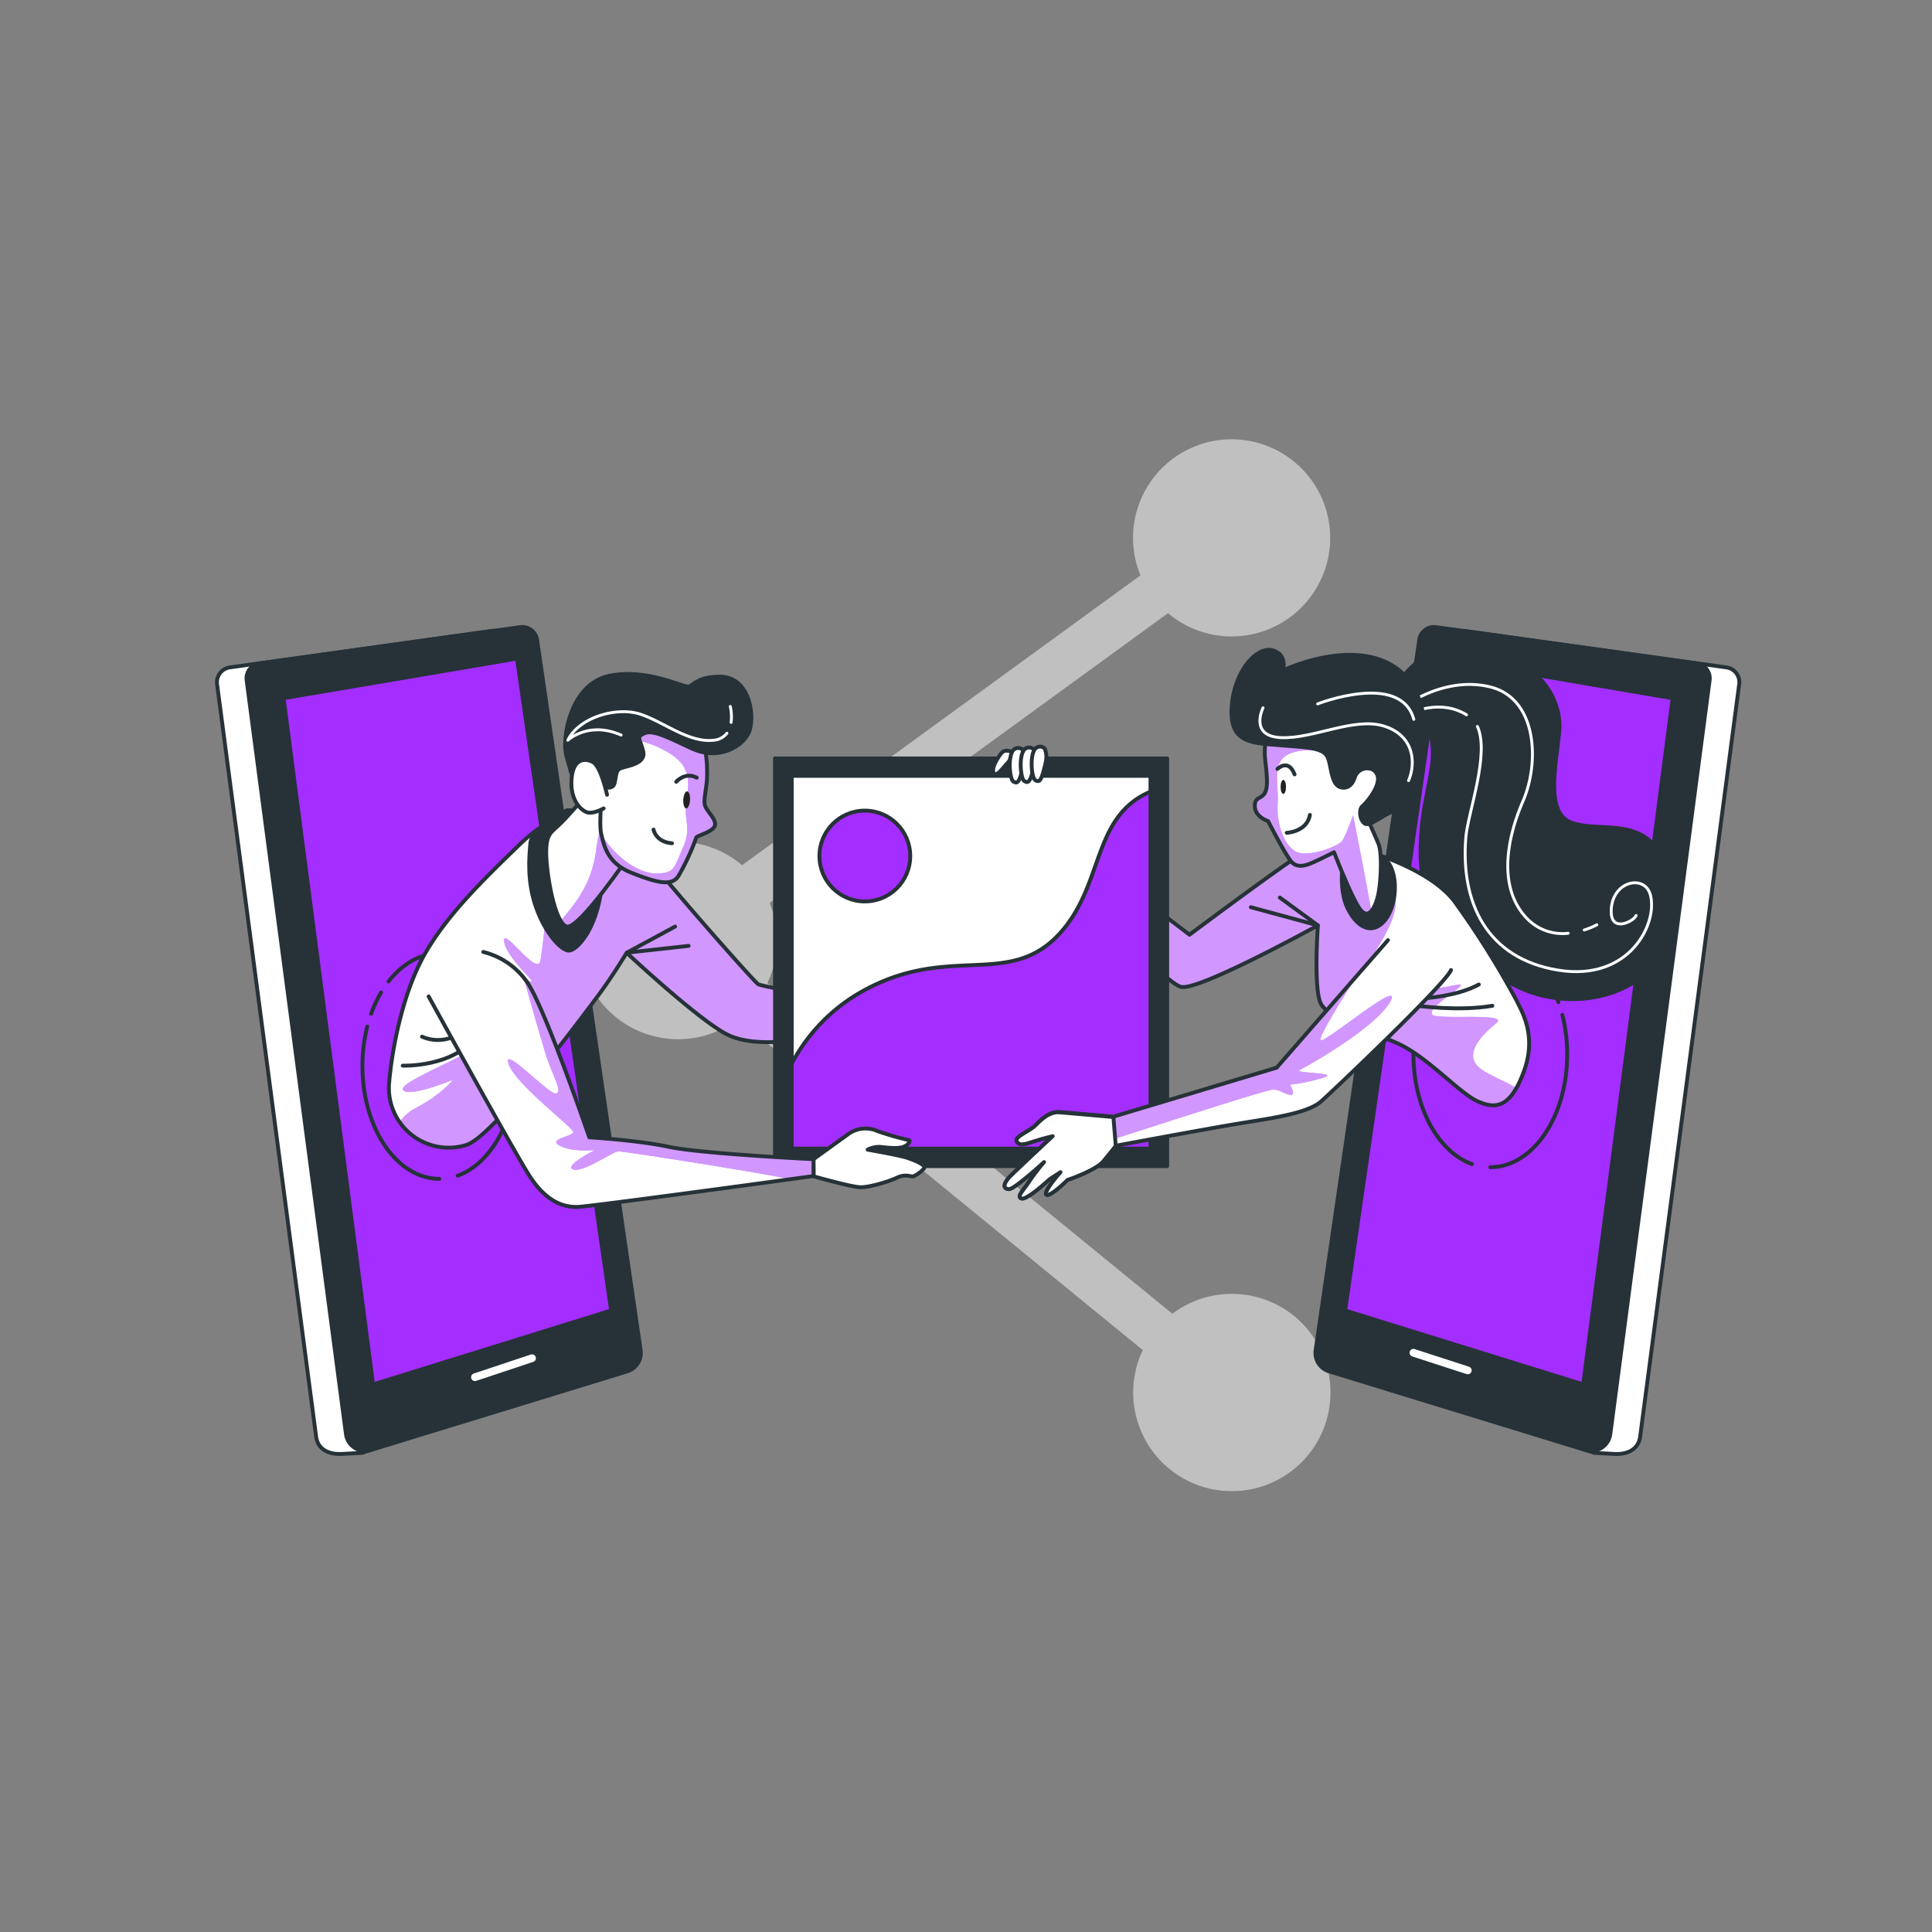 <svg xmlns="http://www.w3.org/2000/svg" xmlns:xlink="http://www.w3.org/1999/xlink" viewBox="0 0 500 500"><rect x="0" y="0" width="500" height="500" fill="#808080" stroke="none"/><defs><clipPath id="freepik--clip-path--inject-44"><path d="M351.34,219.56s-9.06-1.61-13.49.8-30,21.54-30,21.54l-21.74-16.5v10.67s15.1,18.12,19.53,19.32,35.43-15.9,35.43-15.9-1.2,16.71.81,20.33,11.68,6.65,19.53,10.07,16.11,12.89,20.94,15.1,8.66,1.61,12.08-7.85-.81-15.7-2-18.32a228.17,228.17,0,0,0-15.91-25.37C369.67,224.19,351.34,219.56,351.34,219.56Z" style="fill:#fff;stroke:#263238;stroke-linecap:round;stroke-linejoin:round"></path></clipPath><clipPath id="freepik--clip-path-2--inject-44"><path d="M148.79,211.34s-5-1.77-14.33,7.25-18.58,18-24.42,28.13-8.67,25-9.37,34a15.45,15.45,0,0,0,20,15.6c7-2.06,30.37-33.64,34.08-38.6s7.43-11.14,7.43-11.14,19.46,18.22,26.54,21.4S207,269,207,269l.53-12s-10.44-1.77-11.32-2.3-15.92-17.51-23.71-26.89-13.09-15.21-17-16.63A8.52,8.52,0,0,0,148.79,211.34Z" style="fill:#fff;stroke:#263238;stroke-linecap:round;stroke-linejoin:round"></path></clipPath><clipPath id="freepik--clip-path-3--inject-44"><path d="M151.62,205.86s-3.72,4.42-6.37,7.07-3.89,2.66-3.89,7.79,2.18,18.36,5.36,19.07,16.22-18.54,16.22-18.54l-4.6-17.69S153.39,203.38,151.62,205.86Z" style="fill:#fff;stroke:#263238;stroke-linecap:round;stroke-linejoin:round"></path></clipPath><clipPath id="freepik--clip-path-4--inject-44"><path d="M182,192.76c.84,2.12,1,4.55,1,7.61,0,3.54-1.06,6.55-.53,8.14s3.18,3.72,2.48,5.31-4.78,2.47-4.78,3a60.22,60.22,0,0,1-4.6,9.9c-1.77,2.83-6,1.59-12.21-.88s-7.07-7.08-7.78-10.09.53-13.62.88-21.23c.19-4,1-6.93,5-8.72a16.77,16.77,0,0,1,16,1.61A11.58,11.58,0,0,1,182,192.76Z" style="fill:#fff;stroke:#263238;stroke-linecap:round;stroke-linejoin:round"></path></clipPath><clipPath id="freepik--clip-path-5--inject-44"><path d="M110.93,257.87s21,38.21,25.83,46,9.73,8.49,12.56,8.49,61.21-8,61.21-8V300s-29-1.41-37.33-3.18-20.7-2.48-20.7-2.48S141,260.7,136.4,254.15a19.53,19.53,0,0,0-11.32-7.78" style="fill:#fff;stroke:#263238;stroke-linecap:round;stroke-linejoin:round"></path></clipPath><clipPath id="freepik--clip-path-6--inject-44"><path d="M359.2,243.31l-28.8,33L288.12,289s-11.27-1-13.89-1.21-4.63,1.81-6.24,3.42-5.64,3-4.83,4.23,2.21.61,4.83-.2,4.43-1.21,4.43-1.21-8.66,8.06-10.87,10.27-1.82,3.42-.41,3.42,9.06-7,9.06-7a56.28,56.28,0,0,0-3.82,5c-1.41,2.21-3.43,4-2,4.43s7.25-5,7.25-5l2.82-1.82s-4.63,5.24-3.62,5.84,5.43-3.82,5.43-3.82,7.25-2.42,9.26-4.83,3.23-4,3.23-4,22.75-4.23,31.2-5.64,18.33-2.62,21.95-5.84,32.21-30.4,33.62-34" style="fill:#fff;stroke:#263238;stroke-linecap:round;stroke-linejoin:round"></path></clipPath><clipPath id="freepik--clip-path-7--inject-44"><path d="M329.2,185.93a21.31,21.31,0,0,0-1.82,10.27c.61,5.24.81,7.85-.2,9.26s-2.61.81-2.41,3.43,3.42,3.62,3.42,3.62,4.43,8.66,6,10.47,3.82,1,5.64.2,5.43-2.62,5.43-2.62,4.63,12.08,6.85,14.9,4-1,4.63-4.23,1-10.47,0-12.88-3.83-8.66-3.83-8.66,5.84-.8,9.47-8.66-4-18.12-15.1-20.53S330.4,183.11,329.2,185.93Z" style="fill:#fff;stroke:#263238;stroke-linecap:round;stroke-linejoin:round"></path></clipPath></defs><g id="freepik--Icon--inject-44"><path d="M318.78,334.85A25.36,25.36,0,0,0,303.41,340L198.59,254.4a25.43,25.43,0,0,0,.59-20.71l103.1-75a25.51,25.51,0,1,0-7.13-9.78l-103.1,75a25.56,25.56,0,1,0-1.12,39.86L295.75,349.4a25.53,25.53,0,1,0,23-14.55Z" style="fill:#fff;opacity:0.5"></path></g><g id="freepik--device-1--inject-44"><path d="M131.33,166.6l26.82,183.85c.35,2.42-62.08,24.83-64.42,25.55l-5.47.29c-3.54.09-6-1.39-6.44-4.43L56.18,177.07a3.87,3.87,0,0,1,3.31-4.35L127,163.31A3.88,3.88,0,0,1,131.33,166.6Z" style="fill:#fff;stroke:#263238;stroke-linecap:round;stroke-linejoin:round"></path><path d="M139,165.59,165.8,349.44a5,5,0,0,1-3.45,5.46L95.91,375.29a5,5,0,0,1-6.37-4.1L63.83,176.06a3.88,3.88,0,0,1,3.32-4.35l67.45-9.41A3.89,3.89,0,0,1,139,165.59Z" style="fill:#263238;stroke:#263238;stroke-linecap:round;stroke-linejoin:round"></path><line x1="122.92" y1="356.42" x2="137.69" y2="351.5" style="fill:none;stroke:#fff;stroke-linecap:round;stroke-linejoin:round;stroke-width:2px"></line><polygon points="133.8 170.43 73.39 180.7 96.55 358.28 158.16 339.15 133.8 170.43" style="fill:#A32EFF;stroke:#263238;stroke-linecap:round;stroke-linejoin:round"></polygon></g><g id="freepik--device-2--inject-44"><path d="M375,166.6,348.13,350.45c-.35,2.42,62.08,24.83,64.42,25.55l5.47.29c3.54.09,6-1.39,6.44-4.43L450.1,177.07a3.87,3.87,0,0,0-3.32-4.35l-67.45-9.41A3.88,3.88,0,0,0,375,166.6Z" style="fill:#fff;stroke:#263238;stroke-linecap:round;stroke-linejoin:round"></path><path d="M367.3,165.59,340.48,349.44a5,5,0,0,0,3.45,5.46l66.44,20.39a5,5,0,0,0,6.37-4.1l25.71-195.13a3.88,3.88,0,0,0-3.32-4.35l-67.45-9.41A3.89,3.89,0,0,0,367.3,165.59Z" style="fill:#263238;stroke:#263238;stroke-linecap:round;stroke-linejoin:round"></path><line x1="365.79" y1="350.09" x2="379.86" y2="354.66" style="fill:none;stroke:#fff;stroke-linecap:round;stroke-linejoin:round;stroke-width:2px"></line><polygon points="372.48 170.43 432.89 180.7 409.73 358.28 348.12 339.15 372.48 170.43" style="fill:#A32EFF;stroke:#263238;stroke-linecap:round;stroke-linejoin:round"></polygon></g><g id="freepik--Photo--inject-44"><path d="M100.56,254c3.51-4.51,8.1-7.25,13.13-7.25,11,0,19.9,13.06,19.9,29.18,0,13.71-6.46,25.22-15.16,28.34" style="fill:none;stroke:#263238;stroke-linecap:round;stroke-linejoin:round"></path><path d="M96.06,262.36a32.52,32.52,0,0,1,2.56-5.52" style="fill:none;stroke:#263238;stroke-linecap:round;stroke-linejoin:round"></path><path d="M113.69,305.07c-11,0-19.89-13.07-19.89-29.18a41.55,41.55,0,0,1,1.25-10.23" style="fill:none;stroke:#263238;stroke-linecap:round;stroke-linejoin:round"></path><path d="M398.82,251c-3.51-4.51-8.1-7.25-13.13-7.25-11,0-19.89,13.06-19.89,29.18,0,13.71,6.45,25.22,15.15,28.34" style="fill:none;stroke:#263238;stroke-linecap:round;stroke-linejoin:round"></path><path d="M403.32,259.36a32.52,32.52,0,0,0-2.56-5.52" style="fill:none;stroke:#263238;stroke-linecap:round;stroke-linejoin:round"></path><path d="M385.69,302.07c11,0,19.9-13.07,19.9-29.18a41.54,41.54,0,0,0-1.26-10.23" style="fill:none;stroke:#263238;stroke-linecap:round;stroke-linejoin:round"></path><path d="M362.82,175.46s8.25-11.88,21.54-8.05,20.14,12.88,19.13,22.35-3.42,20.74,3.22,23.15,16.51-1,22,6.65,7.65,19.53-.2,29.59S403.29,261.84,390.2,254s-22.35-17.92-22.55-32.42,4-21.14,3-29.4-3.22-8.86-3.22-8.86Z" style="fill:#263238;stroke:#263238;stroke-linecap:round;stroke-linejoin:round"></path><path d="M382.35,188c3.28,7.14-2.53,22.6-3,28.77-1.35,16.82,5.38,31.28,23.88,34.3s25.89-12.1,23.88-19.5c-1.43-5.23-9.42-3.7-10.09,3.36s6.05,3.36,6.39,2" style="fill:none;stroke:#fff;stroke-linecap:round;stroke-linejoin:round;stroke-width:0.75px"></path><path d="M365.21,184.52s7.46-3.74,14.32.47" style="fill:none;stroke:#fff;stroke-linecap:round;stroke-linejoin:round;stroke-width:0.75px"></path><path d="M410,240.68a19.12,19.12,0,0,0,3.26-1.35" style="fill:none;stroke:#fff;stroke-linecap:round;stroke-linejoin:round;stroke-width:0.75px"></path><path d="M362.85,183.17s10.76-8.41,22.87-5.38,12.78,19.5,8.41,29.59-6.39,22.54,1,30.27a12.76,12.76,0,0,0,10.72,3.88" style="fill:none;stroke:#fff;stroke-linecap:round;stroke-linejoin:round;stroke-width:0.75px"></path><path d="M351.34,219.56s-9.06-1.61-13.49.8-30,21.54-30,21.54l-21.74-16.5v10.67s15.1,18.12,19.53,19.32,35.43-15.9,35.43-15.9-1.2,16.71.81,20.33,11.68,6.65,19.53,10.07,16.11,12.89,20.94,15.1,8.66,1.61,12.08-7.85-.81-15.7-2-18.32a228.17,228.17,0,0,0-15.91-25.37C369.67,224.19,351.34,219.56,351.34,219.56Z" style="fill:#fff"></path><g style="clip-path:url(#freepik--clip-path--inject-44)"><path d="M382.15,275.63c-2.88-3.52,1.6-8,5.12-10.87s-15.67-.64-16.63-2.24,4.16-4.48,7-7-8.45,2.81-15-1S352.09,252,352.09,252s7-9.59,8.63-15.35-1-6.71-1-6.71l-1.88-8.25c-3.77-1.39-6.54-2.09-6.54-2.09s-9.06-1.61-13.49.8-30,21.54-30,21.54l-21.74-16.5v10.67s15.1,18.12,19.53,19.32,35.43-15.9,35.43-15.9-1.2,16.71.81,20.33,11.68,6.65,19.53,10.07,16.11,12.89,20.94,15.1c3.93,1.8,7.2,1.74,10.12-3.44C389.33,279.6,384,277.87,382.15,275.63Z" style="fill:#A32EFF"></path><path d="M382.15,275.63c-2.88-3.52,1.6-8,5.12-10.87s-15.67-.64-16.63-2.24,4.16-4.48,7-7-8.45,2.81-15-1S352.09,252,352.09,252s7-9.59,8.63-15.35-1-6.71-1-6.71l-1.88-8.25c-3.77-1.39-6.54-2.09-6.54-2.09s-9.06-1.61-13.49.8-30,21.54-30,21.54l-21.74-16.5v10.67s15.1,18.12,19.53,19.32,35.43-15.9,35.43-15.9-1.2,16.71.81,20.33,11.68,6.65,19.53,10.07,16.11,12.89,20.94,15.1c3.93,1.8,7.2,1.74,10.12-3.44C389.33,279.6,384,277.87,382.15,275.63Z" style="fill:#fff;opacity:0.5"></path></g><path d="M351.34,219.56s-9.06-1.61-13.49.8-30,21.54-30,21.54l-21.74-16.5v10.67s15.1,18.12,19.53,19.32,35.43-15.9,35.43-15.9-1.2,16.71.81,20.33,11.68,6.65,19.53,10.07,16.11,12.89,20.94,15.1,8.66,1.61,12.08-7.85-.81-15.7-2-18.32a228.17,228.17,0,0,0-15.91-25.37C369.67,224.19,351.34,219.56,351.34,219.56Z" style="fill:none;stroke:#263238;stroke-linecap:round;stroke-linejoin:round"></path><path d="M369.22,258.29s8-.5,13.5-3.5" style="fill:none;stroke:#263238;stroke-linecap:round;stroke-linejoin:round"></path><path d="M366.72,260.29s11,1.5,19.5,0" style="fill:none;stroke:#263238;stroke-linecap:round;stroke-linejoin:round"></path><polyline points="331.22 232.29 341.07 239.49 323.72 234.79" style="fill:none;stroke:#263238;stroke-linecap:round;stroke-linejoin:round"></polyline><path d="M347.79,221.54s-1.71,8.17,1,13.61,6.8,6.81,9.87,2.73,3.74-14-1.7-16.68S348.81,220.18,347.79,221.54Z" style="fill:#263238;stroke:#263238;stroke-linecap:round;stroke-linejoin:round"></path><path d="M148.79,211.34s-5-1.77-14.33,7.25-18.58,18-24.42,28.13-8.67,25-9.37,34a15.45,15.45,0,0,0,20,15.6c7-2.06,30.37-33.64,34.08-38.6s7.43-11.14,7.43-11.14,19.46,18.22,26.54,21.4S207,269,207,269l.53-12s-10.44-1.77-11.32-2.3-15.92-17.51-23.71-26.89-13.09-15.21-17-16.63A8.52,8.52,0,0,0,148.79,211.34Z" style="fill:#fff"></path><g style="clip-path:url(#freepik--clip-path-2--inject-44)"><path d="M172.49,227.79c-5.65-6.8-10-11.73-13.43-14.47l-.74.1c-10.86,2.06-17,21.43-17,21.43a138.54,138.54,0,0,1-1.47,13.79c-.88,4.11-9.39-8.51-9.39-5.28s6.16,9.1,7,10.27-2.64-.88-4.4-1.46-6.75,14.67-8.51,17.6-21.72,10.28-20.25,12.33,12.91-2.64,12.91-2.64-2.94,3.82-9.69,7.34a11.28,11.28,0,0,0-4.08,3.59,15.2,15.2,0,0,0,17.26,5.9c7-2.06,30.37-33.64,34.08-38.6s7.43-11.14,7.43-11.14,19.46,18.22,26.54,21.4S207,269,207,269l.53-12s-10.44-1.77-11.32-2.3S180.28,237.17,172.49,227.79Z" style="fill:#A32EFF"></path><path d="M172.49,227.79c-5.65-6.8-10-11.73-13.43-14.47l-.74.1c-10.86,2.06-17,21.43-17,21.43a138.54,138.54,0,0,1-1.47,13.79c-.88,4.11-9.39-8.51-9.39-5.28s6.16,9.1,7,10.27-2.64-.88-4.4-1.46-6.75,14.67-8.51,17.6-21.72,10.28-20.25,12.33,12.91-2.64,12.91-2.64-2.94,3.82-9.69,7.34a11.28,11.28,0,0,0-4.08,3.59,15.2,15.2,0,0,0,17.26,5.9c7-2.06,30.37-33.64,34.08-38.6s7.43-11.14,7.43-11.14,19.46,18.22,26.54,21.4S207,269,207,269l.53-12s-10.44-1.77-11.32-2.3S180.28,237.17,172.49,227.79Z" style="fill:#fff;opacity:0.5"></path></g><path d="M148.79,211.34s-5-1.77-14.33,7.25-18.58,18-24.42,28.13-8.67,25-9.37,34a15.45,15.45,0,0,0,20,15.6c7-2.06,30.37-33.64,34.08-38.6s7.43-11.14,7.43-11.14,19.46,18.22,26.54,21.4S207,269,207,269l.53-12s-10.44-1.77-11.32-2.3-15.92-17.51-23.71-26.89-13.09-15.21-17-16.63A8.52,8.52,0,0,0,148.79,211.34Z" style="fill:none;stroke:#263238;stroke-linecap:round;stroke-linejoin:round"></path><path d="M109.22,268.29a10.25,10.25,0,0,0,10-1" style="fill:none;stroke:#263238;stroke-linecap:round;stroke-linejoin:round"></path><path d="M104.22,275.79s13,.5,19-7.5" style="fill:none;stroke:#263238;stroke-linecap:round;stroke-linejoin:round"></path><polyline points="174.72 239.79 162.23 246.55 178.22 244.79" style="fill:none;stroke:#263238;stroke-linecap:round;stroke-linejoin:round"></polyline><path d="M146.78,209.67s-9.17,4.75-9.51,8.49-.92,9.84,1.45,16.63,6.7,11.55,8.74,11.21,7.81-6.11,8.49-19.36S152.55,209.67,146.78,209.67Z" style="fill:#263238;stroke:#263238;stroke-linecap:round;stroke-linejoin:round"></path><rect x="200.57" y="196.29" width="101.5" height="105.5" style="fill:#263238;stroke:#263238;stroke-linecap:round;stroke-linejoin:round"></rect><rect x="204.9" y="200.79" width="92.84" height="96.5" style="fill:#fff;stroke:#263238;stroke-linecap:round;stroke-linejoin:round"></rect><path d="M297.74,204.87c-15.36,6.56-11.86,24.23-23.67,36.92-13.5,14.5-29.5,1.5-53,16a46.27,46.27,0,0,0-16.17,17.47v22h92.84Z" style="fill:#A32EFF;stroke:#263238;stroke-linecap:round;stroke-linejoin:round"></path><circle cx="223.82" cy="221.54" r="11.75" style="fill:#A32EFF;stroke:#263238;stroke-linecap:round;stroke-linejoin:round"></circle><path d="M261.91,194.66s-1.76-1.06-2.83.35-2.47,3.72-1.94,5,2.3-1.06,3.36-2.3A4.31,4.31,0,0,0,261.91,194.66Z" style="fill:#fff;stroke:#263238;stroke-linecap:round;stroke-linejoin:round"></path><path d="M264.75,194.13a1.7,1.7,0,0,0-2.84.53c-1.06,2.12-.53,7.07.36,7.6s1.41.36,2.12-2.3S265.45,196.25,264.75,194.13Z" style="fill:#fff;stroke:#263238;stroke-linecap:round;stroke-linejoin:round"></path><path d="M267.58,194a1.7,1.7,0,0,0-2.83.53c-1.07,2.12-.54,7.08.35,7.61s1.41.35,2.12-2.3S268.28,196.07,267.58,194Z" style="fill:#fff;stroke:#263238;stroke-linecap:round;stroke-linejoin:round"></path><path d="M270.41,193.77a1.7,1.7,0,0,0-2.83.53c-1.07,2.13-.53,7.08.35,7.61s1.41.35,2.12-2.3S271.11,195.9,270.41,193.77Z" style="fill:#fff;stroke:#263238;stroke-linecap:round;stroke-linejoin:round"></path><line x1="276.24" y1="305.33" x2="279.88" y2="302.45" style="fill:#fff;stroke:#263238;stroke-linecap:round;stroke-linejoin:round"></line><path d="M151.62,205.86s-3.72,4.42-6.37,7.07-3.89,2.66-3.89,7.79,2.18,18.36,5.36,19.07,16.22-18.54,16.22-18.54l-4.6-17.69S153.39,203.38,151.62,205.86Z" style="fill:#fff"></path><g style="clip-path:url(#freepik--clip-path-3--inject-44)"><path d="M154.21,220.47c-1.11,7.74-4.55,12.61-9.12,17.81a3,3,0,0,0,1.63,1.51c3.19.71,16.22-18.54,16.22-18.54l-3.09-11.9-2.41-2.09A60.1,60.1,0,0,0,154.21,220.47Z" style="fill:#A32EFF"></path><path d="M154.21,220.47c-1.11,7.74-4.55,12.61-9.12,17.81a3,3,0,0,0,1.63,1.51c3.19.71,16.22-18.54,16.22-18.54l-3.09-11.9-2.41-2.09A60.1,60.1,0,0,0,154.21,220.47Z" style="fill:#fff;opacity:0.5"></path></g><path d="M151.62,205.86s-3.72,4.42-6.37,7.07-3.89,2.66-3.89,7.79,2.18,18.36,5.36,19.07,16.22-18.54,16.22-18.54l-4.6-17.69S153.39,203.38,151.62,205.86Z" style="fill:none;stroke:#263238;stroke-linecap:round;stroke-linejoin:round"></path><path d="M182,192.76c.84,2.12,1,4.55,1,7.61,0,3.54-1.06,6.55-.53,8.14s3.18,3.72,2.48,5.31-4.78,2.47-4.78,3a60.22,60.22,0,0,1-4.6,9.9c-1.77,2.83-6,1.59-12.21-.88s-7.07-7.08-7.78-10.09.53-13.62.88-21.23c.19-4,1-6.93,5-8.72a16.77,16.77,0,0,1,16,1.61A11.58,11.58,0,0,1,182,192.76Z" style="fill:#fff"></path><g style="clip-path:url(#freepik--clip-path-4--inject-44)"><path d="M182.93,200.37c0-3.06-.12-5.49-1-7.61a11.58,11.58,0,0,0-4.65-5.34,17.13,17.13,0,0,0-12.7-2.64l.74,6.92a25.11,25.11,0,0,1,8.81,3.82c4.11,2.94,4.44,6.24,3.54,11.49s1.45,7-.9,12.28-2.06,6.75-7,6.75-10.28-4.69-12.62-7.92c-.64-.87-1.15-1.55-1.58-2.11a22.36,22.36,0,0,0,1,3.45c.31.62.65,1.26,1,1.93a11.58,11.58,0,0,0,5.69,4.46c6.2,2.47,10.44,3.71,12.21.88a60.22,60.22,0,0,0,4.6-9.9c0-.54,4.07-1.42,4.78-3s-1.95-3.72-2.48-5.31S182.93,203.91,182.93,200.37Z" style="fill:#A32EFF"></path><path d="M182.93,200.37c0-3.06-.12-5.49-1-7.61a11.58,11.58,0,0,0-4.65-5.34,17.13,17.13,0,0,0-12.7-2.64l.74,6.92a25.11,25.11,0,0,1,8.81,3.82c4.11,2.94,4.44,6.24,3.54,11.49s1.45,7-.9,12.28-2.06,6.75-7,6.75-10.28-4.69-12.62-7.92c-.64-.87-1.15-1.55-1.58-2.11a22.36,22.36,0,0,0,1,3.45c.31.62.65,1.26,1,1.93a11.58,11.58,0,0,0,5.69,4.46c6.2,2.47,10.44,3.71,12.21.88a60.22,60.22,0,0,0,4.6-9.9c0-.54,4.07-1.42,4.78-3s-1.95-3.72-2.48-5.31S182.93,203.91,182.93,200.37Z" style="fill:#fff;opacity:0.5"></path></g><path d="M182,192.76c.84,2.12,1,4.55,1,7.61,0,3.54-1.06,6.55-.53,8.14s3.18,3.72,2.48,5.31-4.78,2.47-4.78,3a60.22,60.22,0,0,1-4.6,9.9c-1.77,2.83-6,1.59-12.21-.88s-7.07-7.08-7.78-10.09.53-13.62.88-21.23c.19-4,1-6.93,5-8.72a16.77,16.77,0,0,1,16,1.61A11.58,11.58,0,0,1,182,192.76Z" style="fill:none;stroke:#263238;stroke-linecap:round;stroke-linejoin:round"></path><path d="M178.58,207.06c-.07,1.22-.52,2.18-1,2.15s-.81-1-.74-2.26.52-2.18,1-2.15S178.65,205.84,178.58,207.06Z" style="fill:#222220"></path><path d="M169.13,214.7s.53,3.19,4.78,3.54" style="fill:none;stroke:#263238;stroke-linecap:round;stroke-linejoin:round"></path><path d="M175,202.32s2.3-2.65,5.31-1.06" style="fill:none;stroke:#263238;stroke-linecap:round;stroke-linejoin:round"></path><path d="M155.69,203.38s2.83,1.42,3.36-.71.26-3.35,1.67-3.88,6.47-1.07,5.76-4.26-2.06-3.68.24-4.74,6.31,1.17,12.5,4,12.2,0,14.32-3.68.89-15-7.25-15c-5.38,0-6.69,2-7.92,2.55s-10.66-4.86-20.75-2.74-12.37,16.44-11,20.86S149.14,208.69,155.69,203.38Z" style="fill:#263238;stroke:#263238;stroke-linecap:round;stroke-linejoin:round"></path><path d="M188.12,189.76a4.79,4.79,0,0,1-3.51,1.82c-6.39.67-12.78-4.71-18.83-6.73s-15.81.67-18.84,6.73c0,0,5.38-5.05,13.79-1.35" style="fill:none;stroke:#fff;stroke-linecap:round;stroke-linejoin:round;stroke-width:0.75px"></path><path d="M189,182.83a12.06,12.06,0,0,1,.21,4.12" style="fill:none;stroke:#fff;stroke-linecap:round;stroke-linejoin:round;stroke-width:0.75px"></path><path d="M157.1,205.68s-1.59-7.43-3.71-8.49-5.13-.89-5.49,4.6,2.66,8.14,4.25,8.49,4.07-1.06,4.07-1.06" style="fill:#fff;stroke:#263238;stroke-linecap:round;stroke-linejoin:round"></path><path d="M210.53,300l8.84-6.37a7.58,7.58,0,0,1,7.79-.88,77.22,77.22,0,0,0,8,2.3c.53,0,.18,1.24-1.42,1.77s-4.07.18-5.83,0a6.44,6.44,0,0,0-3.37.71s8.14,1.41,10.26,2.12,5.14,1.95,4.25,2.83a7.85,7.85,0,0,1-2.65,1.95c-.71.17-2-.71-4.25.35s-7.08,2.48-9.38,2.48-12.2-2.83-12.2-2.83Z" style="fill:#fff;stroke:#263238;stroke-linecap:round;stroke-linejoin:round"></path><path d="M110.93,257.87s21,38.21,25.83,46,9.73,8.49,12.56,8.49,61.21-8,61.21-8V300s-29-1.41-37.33-3.18-20.7-2.48-20.7-2.48S141,260.7,136.4,254.15a19.53,19.53,0,0,0-11.32-7.78" style="fill:#fff"></path><g style="clip-path:url(#freepik--clip-path-5--inject-44)"><path d="M152.5,294.31S141,260.7,136.4,254.15c-.28-.4-.57-.78-.87-1.15,1,3.69,3.82,13.69,5.47,19.12,2.06,6.75,4.7,10.28,2.94,10.86s-14.09-12.91-12.33-7.63,16.73,16.44,16.73,17.61-6.75,1.76-3.52,3.52,9.1,1.18,9.1,1.18-8.22,4.11-5.58,5,10.27-4.7,11.74-4.7c1.26,0,32.26,4.78,44.65,7.23l5.8-.78V300s-29-1.41-37.33-3.18S152.5,294.31,152.5,294.31Z" style="fill:#A32EFF"></path><path d="M152.5,294.31S141,260.7,136.4,254.15c-.28-.4-.57-.78-.87-1.15,1,3.69,3.82,13.69,5.47,19.12,2.06,6.75,4.7,10.28,2.94,10.86s-14.09-12.91-12.33-7.63,16.73,16.44,16.73,17.61-6.75,1.76-3.52,3.52,9.1,1.18,9.1,1.18-8.22,4.11-5.58,5,10.27-4.7,11.74-4.7c1.26,0,32.26,4.78,44.65,7.23l5.8-.78V300s-29-1.41-37.33-3.18S152.5,294.31,152.5,294.31Z" style="fill:#fff;opacity:0.5"></path></g><path d="M110.93,257.87s21,38.21,25.83,46,9.73,8.49,12.56,8.49,61.21-8,61.21-8V300s-29-1.41-37.33-3.18-20.7-2.48-20.7-2.48S141,260.7,136.4,254.15a19.53,19.53,0,0,0-11.32-7.78" style="fill:none;stroke:#263238;stroke-linecap:round;stroke-linejoin:round"></path><path d="M359.2,243.31l-28.8,33L288.12,289s-11.27-1-13.89-1.21-4.63,1.81-6.24,3.42-5.64,3-4.83,4.23,2.21.61,4.83-.2,4.43-1.21,4.43-1.21-8.66,8.06-10.87,10.27-1.82,3.42-.41,3.42,9.06-7,9.06-7a56.28,56.28,0,0,0-3.82,5c-1.41,2.21-3.43,4-2,4.43s7.25-5,7.25-5l2.82-1.82s-4.63,5.24-3.62,5.84,5.43-3.82,5.43-3.82,7.25-2.42,9.26-4.83,3.23-4,3.23-4,22.75-4.23,31.2-5.64,18.33-2.62,21.95-5.84,32.21-30.4,33.62-34" style="fill:#fff"></path><g style="clip-path:url(#freepik--clip-path-6--inject-44)"><path d="M341.85,269.23c-1-.21,5-10,9.37-16.77L330.4,276.33,288.12,289l-8.88-.78c.15.91.25,1.46.25,1.46l3.84,6.72S327.46,282,329.38,282s1.92.64,4.16,1.28.32-2.56.32-2.56a49.34,49.34,0,0,0,8.95-1.92c3.52-1.28-8.31-1-6.39-1.92s19.51-10.87,23.34-17.59S343.45,269.55,341.85,269.23Z" style="fill:#A32EFF"></path><path d="M341.85,269.23c-1-.21,5-10,9.37-16.77L330.4,276.33,288.12,289l-8.88-.78c.15.91.25,1.46.25,1.46l3.84,6.72S327.46,282,329.38,282s1.92.64,4.16,1.28.32-2.56.32-2.56a49.34,49.34,0,0,0,8.95-1.92c3.52-1.28-8.31-1-6.39-1.92s19.51-10.87,23.34-17.59S343.45,269.55,341.85,269.23Z" style="fill:#fff;opacity:0.5"></path></g><path d="M359.2,243.31l-28.8,33L288.12,289s-11.27-1-13.89-1.21-4.63,1.81-6.24,3.42-5.64,3-4.83,4.23,2.21.61,4.83-.2,4.43-1.21,4.43-1.21-8.66,8.06-10.87,10.27-1.82,3.42-.41,3.42,9.06-7,9.06-7a56.28,56.28,0,0,0-3.82,5c-1.41,2.21-3.43,4-2,4.43s7.25-5,7.25-5l2.82-1.82s-4.63,5.24-3.62,5.84,5.43-3.82,5.43-3.82,7.25-2.42,9.26-4.83,3.23-4,3.23-4,22.75-4.23,31.2-5.64,18.33-2.62,21.95-5.84,32.21-30.4,33.62-34" style="fill:none;stroke:#263238;stroke-linecap:round;stroke-linejoin:round"></path><path d="M268,291.23c-1.61,1.61-5.64,3-4.83,4.23s2.21.61,4.83-.2,4.43-1.21,4.43-1.21-8.66,8.06-10.87,10.27-1.82,3.42-.41,3.42,9.06-7,9.06-7a56.28,56.28,0,0,0-3.82,5c-1.41,2.21-3.43,4-2,4.43s7.25-5,7.25-5l2.82-1.82s-4.63,5.24-3.62,5.84,5.43-3.82,5.43-3.82,7.25-2.42,9.26-4.83,3.23-4,3.23-4l-.61-7.45s-11.27-1-13.89-1.21S269.6,289.62,268,291.23Z" style="fill:#fff;stroke:#263238;stroke-linecap:round;stroke-linejoin:round"></path><path d="M329.2,185.93a21.31,21.31,0,0,0-1.82,10.27c.61,5.24.81,7.85-.2,9.26s-2.61.81-2.41,3.43,3.42,3.62,3.42,3.62,4.43,8.66,6,10.47,3.82,1,5.64.2,5.43-2.62,5.43-2.62,4.63,12.08,6.85,14.9,4-1,4.63-4.23,1-10.47,0-12.88-3.83-8.66-3.83-8.66,5.84-.8,9.47-8.66-4-18.12-15.1-20.53S330.4,183.11,329.2,185.93Z" style="fill:#fff"></path><g style="clip-path:url(#freepik--clip-path-7--inject-44)"><path d="M350.17,211s-1.92,5.43-2.88,6.71-9,4.48-12.15,2.56-4.8-7.67-4.48-12.47-1.6-10.24,2.56-12.48,11.83-.64,11.83-.64l8.64-3.51-19.19-5.76s-2.78,1-6.06,2.44a20,20,0,0,0-1.06,8.32c.61,5.24.81,7.85-.2,9.26s-2.62.81-2.41,3.43,3.42,3.62,3.42,3.62,4.43,8.66,6,10.47,3.82,1,5.64.2,5.43-2.62,5.43-2.62,4.63,12.08,6.85,14.9c1.05,1.34,2,1.17,2.78.3C353.48,227.57,350.17,211,350.17,211Z" style="fill:#A32EFF"></path><path d="M350.17,211s-1.92,5.43-2.88,6.71-9,4.48-12.15,2.56-4.8-7.67-4.48-12.47-1.6-10.24,2.56-12.48,11.83-.64,11.83-.64l8.64-3.51-19.19-5.76s-2.78,1-6.06,2.44a20,20,0,0,0-1.06,8.32c.61,5.24.81,7.85-.2,9.26s-2.62.81-2.41,3.43,3.42,3.62,3.42,3.62,4.43,8.66,6,10.47,3.82,1,5.64.2,5.43-2.62,5.43-2.62,4.63,12.08,6.85,14.9c1.05,1.34,2,1.17,2.78.3C353.48,227.57,350.17,211,350.17,211Z" style="fill:#fff;opacity:0.5"></path></g><path d="M329.2,185.93a21.31,21.31,0,0,0-1.82,10.27c.61,5.24.81,7.85-.2,9.26s-2.61.81-2.41,3.43,3.42,3.62,3.42,3.62,4.43,8.66,6,10.47,3.82,1,5.64.2,5.43-2.62,5.43-2.62,4.63,12.08,6.85,14.9,4-1,4.63-4.23,1-10.47,0-12.88-3.83-8.66-3.83-8.66,5.84-.8,9.47-8.66-4-18.12-15.1-20.53S330.4,183.11,329.2,185.93Z" style="fill:none;stroke:#263238;stroke-linecap:round;stroke-linejoin:round"></path><ellipse cx="332.12" cy="203.65" rx="0.7" ry="1.81" style="fill:#222220"></ellipse><path d="M330.61,199s2.81-2.82,4.42,1.41" style="fill:none;stroke:#263238;stroke-linecap:round;stroke-linejoin:round"></path><path d="M333,215.53s5.24-.2,6-4.63" style="fill:none;stroke:#263238;stroke-linecap:round;stroke-linejoin:round"></path><path d="M354.35,198.89a3.36,3.36,0,0,0-3.74,2.33c-.44,1.31-1.32,2.74-3.09,2.63-3.22-.2-2.82-5.64-4-8s-5.23-2.42-12.48-3-12.89-.61-12.28-9.87,6.44-15.7,10.47-14.7,2.81,5.24,2.81,5.24,12.89-6.24,23.76-3.22,13.49,13.29,13.09,23-5.23,15.3-8.46,16.71-5.63,3.63-7,3.22-2-3.62-.81-4.63,4.83-5.43,3.83-8A2.53,2.53,0,0,0,354.35,198.89Z" style="fill:#263238;stroke:#263238;stroke-linecap:round;stroke-linejoin:round"></path><path d="M326.87,183.17s-3.7,7.4,4.7,7.73,18.84-5.38,26.57-3,8.41,9.41,6.39,14.12" style="fill:none;stroke:#fff;stroke-linecap:round;stroke-linejoin:round;stroke-width:0.75px"></path><path d="M341,182.16s21.52-8.41,24.89,4" style="fill:none;stroke:#fff;stroke-linecap:round;stroke-linejoin:round;stroke-width:0.75px"></path></g></svg>